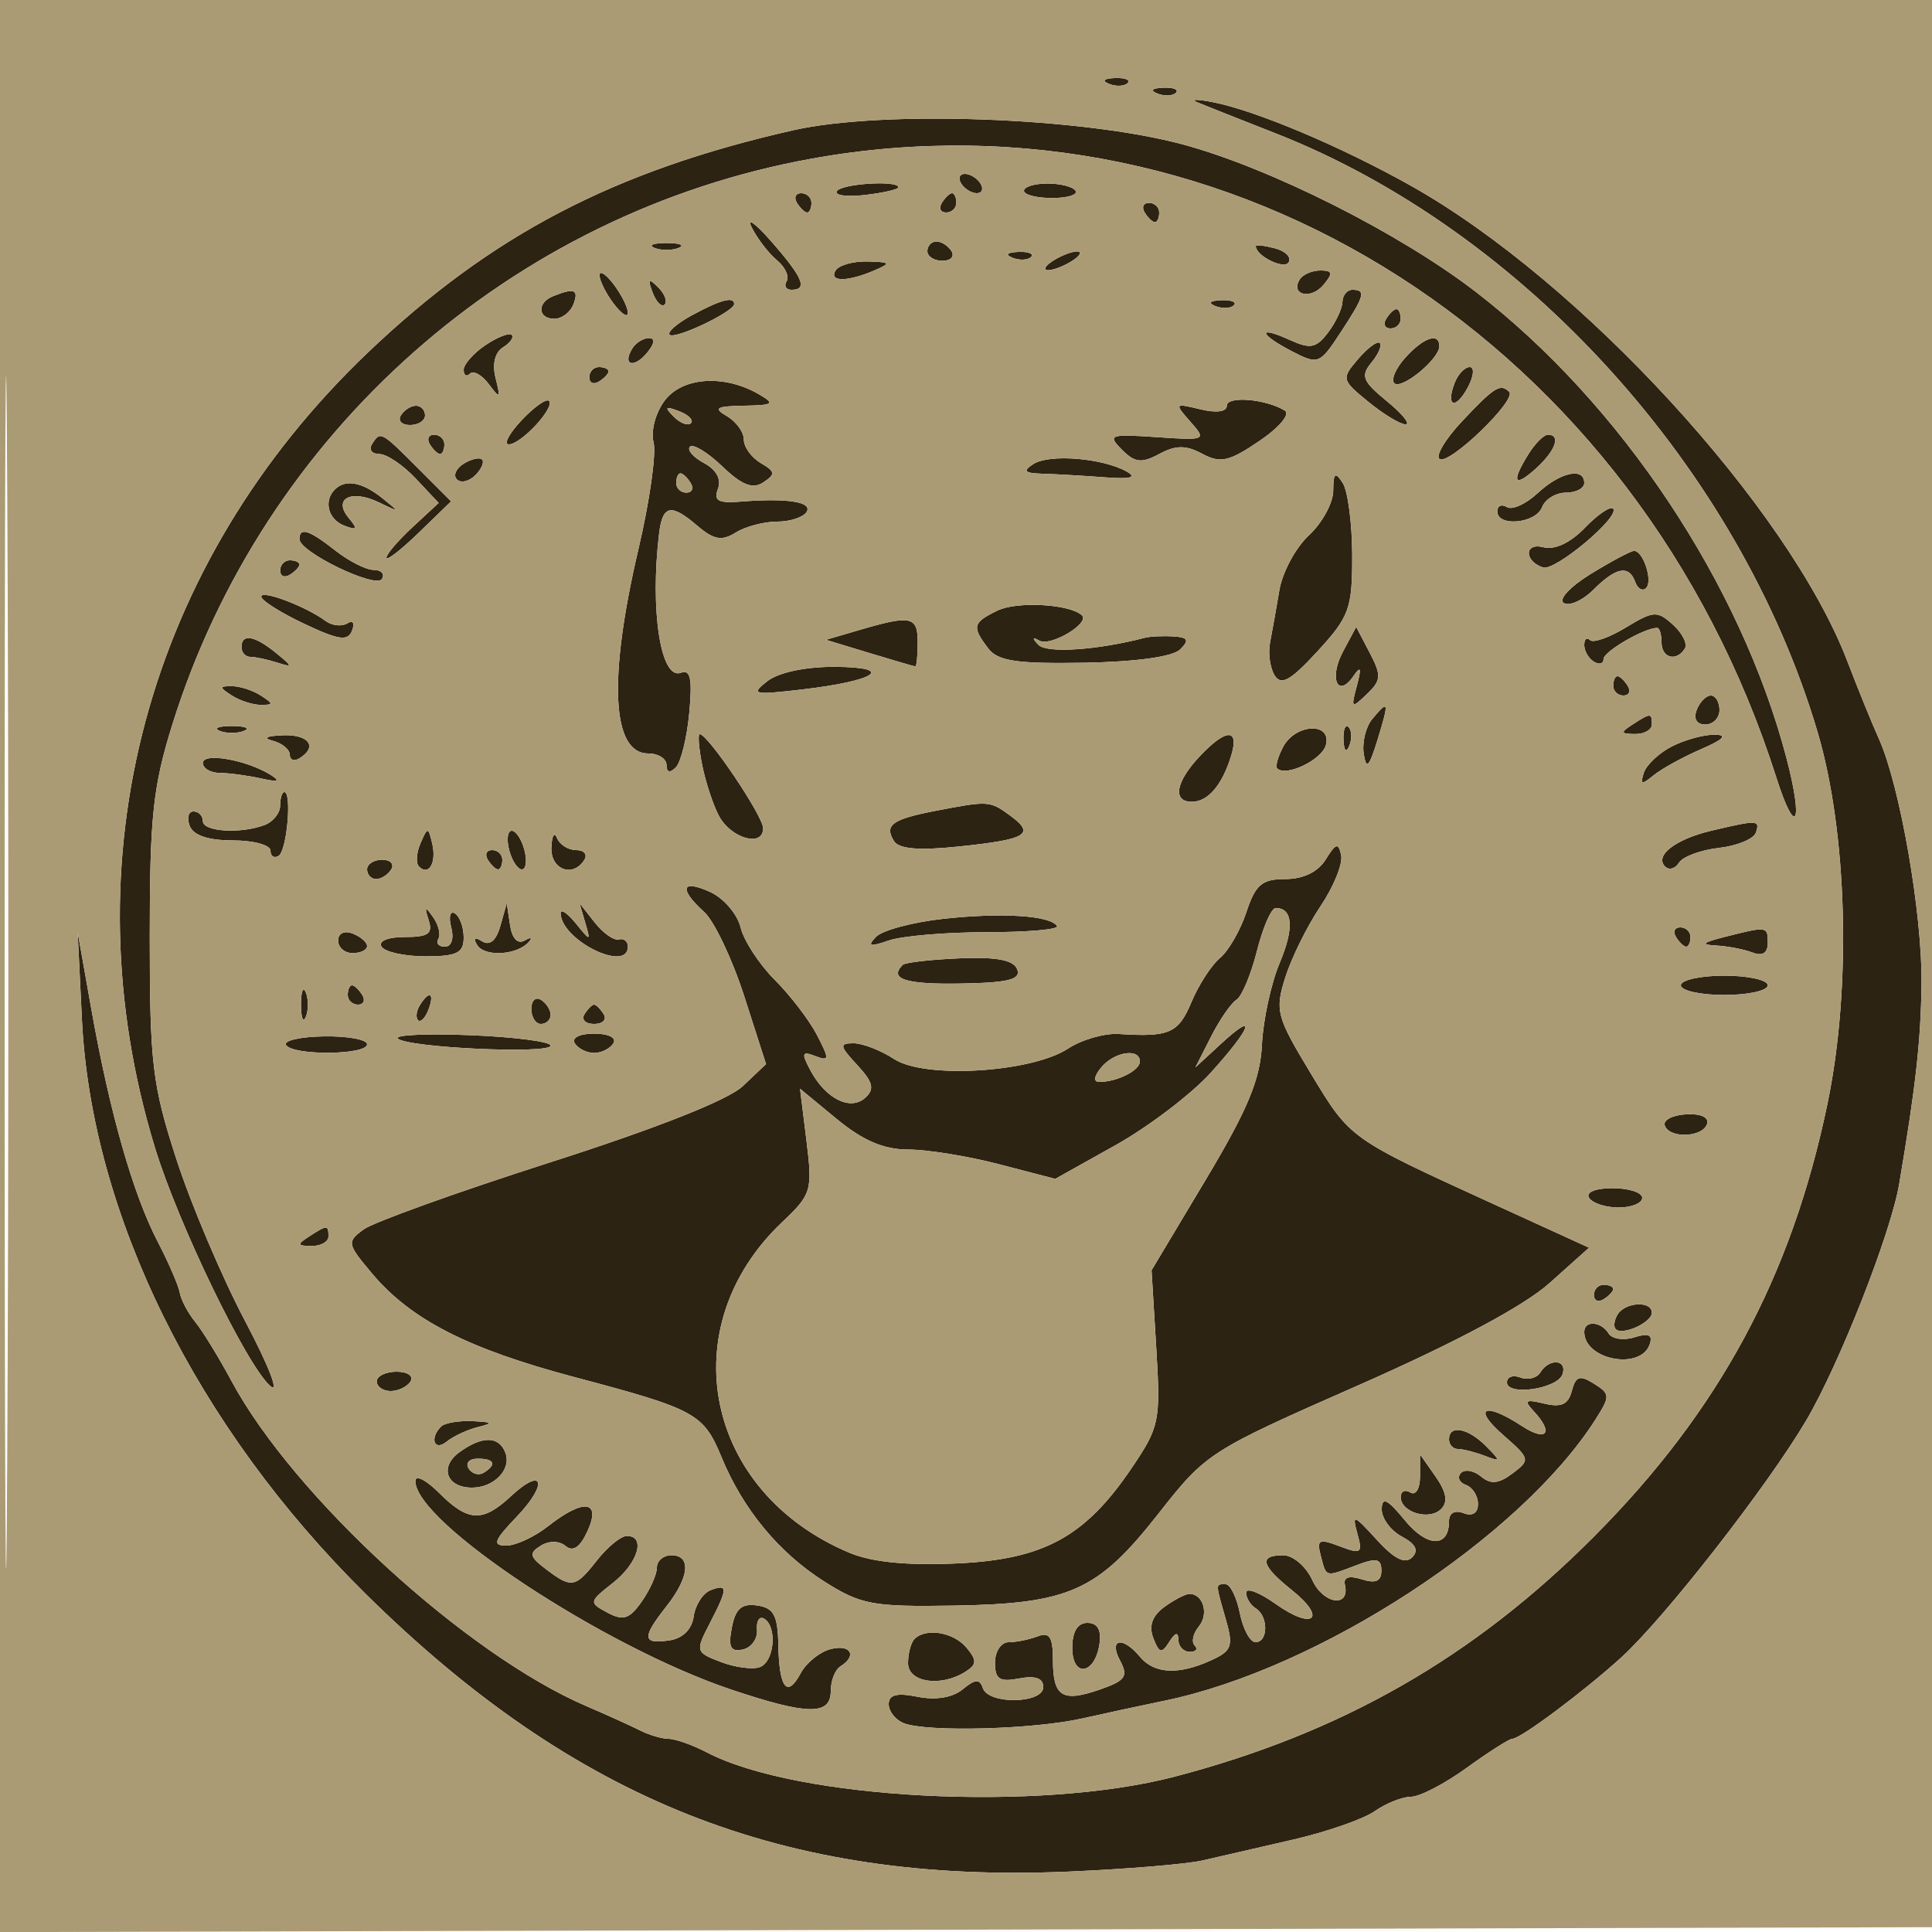 <svg xmlns="http://www.w3.org/2000/svg" width="200" height="200" viewBox="0 0 200 200" version="1.1"><path d="M 114.813 8.683 C 115.534 8.972, 116.397 8.936, 116.729 8.604 C 117.061 8.272, 116.471 8.036, 115.417 8.079 C 114.252 8.127, 114.015 8.364, 114.813 8.683 M 119.813 9.683 C 120.534 9.972, 121.397 9.936, 121.729 9.604 C 122.061 9.272, 121.471 9.036, 120.417 9.079 C 119.252 9.127, 119.015 9.364, 119.813 9.683 M 124 10.613 C 124.825 10.956, 128.425 12.383, 132 13.785 C 157.742 23.874, 180.054 48.494, 188.141 75.734 C 191.240 86.172, 191.677 102.205, 189.190 114.202 C 185.470 132.149, 178.003 146.005, 165.018 159.056 C 152.570 171.567, 138.874 179.405, 121.562 183.927 C 107.556 187.585, 82.517 186.282, 73.178 181.410 C 71.705 180.641, 69.931 180.010, 69.236 180.006 C 68.541 180.003, 67.191 179.605, 66.236 179.122 C 65.281 178.639, 62.800 177.516, 60.722 176.625 C 48.258 171.283, 30.412 154.941, 23.968 142.968 C 22.646 140.511, 20.953 137.752, 20.206 136.838 C 19.460 135.923, 18.744 134.573, 18.617 133.838 C 18.489 133.102, 17.450 130.700, 16.307 128.500 C 13.770 123.614, 11.351 115.132, 9.461 104.500 L 8.040 96.500 8.478 105.500 C 9.462 125.718, 20.315 147.697, 37.869 165.016 C 59.573 186.429, 81.216 194.993, 110.500 193.753 C 116.550 193.497, 122.850 192.975, 124.500 192.593 C 126.150 192.211, 130.353 191.244, 133.840 190.443 C 137.327 189.642, 141.140 188.315, 142.313 187.493 C 143.486 186.672, 145.177 186, 146.072 186 C 146.968 186, 149.564 184.650, 151.841 183 C 154.119 181.350, 156.242 180, 156.558 180 C 157.407 180, 164.003 175.071, 167.854 171.559 C 172.348 167.460, 182.996 153.806, 186.993 147.019 C 190.425 141.190, 195.735 127.682, 196.602 122.573 C 198.319 112.450, 198.840 107.784, 198.916 101.857 C 199.007 94.684, 196.690 81.345, 194.512 76.500 C 193.770 74.850, 192.305 71.250, 191.256 68.500 C 185.192 52.604, 163.618 29.087, 146.056 19.228 C 138.771 15.139, 129.957 11.425, 125.500 10.566 C 123.850 10.248, 123.175 10.269, 124 10.613 M 82.113 13.482 C 63.570 17.686, 50.885 24.309, 38.136 36.443 C 15.170 58.301, 6.928 89.045, 16.048 118.835 C 18.451 126.683, 25.473 141.213, 27.944 143.449 C 28.985 144.391, 27.879 141.507, 25.399 136.807 C 22.987 132.238, 19.774 124.675, 18.260 120 C 15.772 112.323, 15.505 110.095, 15.503 97 C 15.500 84.591, 15.838 81.418, 17.842 75 C 27.288 44.748, 52.920 22.055, 84 16.428 C 127.472 8.557, 169.575 35.563, 183.889 80.500 C 185.910 86.843, 186.722 85.299, 184.941 78.500 C 180.213 60.448, 167.800 41.802, 152.816 30.245 C 144.922 24.156, 131.555 17.419, 122.500 14.965 C 112.067 12.138, 91.392 11.379, 82.113 13.482 M 99.500 19 C 99.840 19.550, 100.568 20, 101.118 20 C 101.668 20, 101.840 19.550, 101.500 19 C 101.160 18.450, 100.432 18, 99.882 18 C 99.332 18, 99.160 18.450, 99.500 19 M 86.629 19.791 C 86.360 20.226, 87.684 20.402, 89.570 20.182 C 91.457 19.961, 93 19.605, 93 19.391 C 93 18.638, 87.113 19.008, 86.629 19.791 M 106 19.750 C 106 20.163, 107.307 20.500, 108.905 20.500 C 110.502 20.500, 111.600 20.163, 111.345 19.750 C 111.091 19.337, 109.784 19, 108.441 19 C 107.098 19, 106 19.337, 106 19.750 M 82.500 21 C 82.840 21.550, 83.316 22, 83.559 22 C 83.802 22, 84 21.550, 84 21 C 84 20.450, 83.523 20, 82.941 20 C 82.359 20, 82.160 20.450, 82.500 21 M 97.500 21 C 97.160 21.550, 97.359 22, 97.941 22 C 98.523 22, 99 21.550, 99 21 C 99 20.450, 98.802 20, 98.559 20 C 98.316 20, 97.840 20.450, 97.500 21 M 118.500 22 C 118.840 22.550, 119.316 23, 119.559 23 C 119.802 23, 120 22.550, 120 22 C 120 21.450, 119.523 21, 118.941 21 C 118.359 21, 118.160 21.450, 118.500 22 M 77.836 23.582 C 78.416 24.727, 79.585 26.241, 80.434 26.946 C 81.283 27.650, 81.731 28.626, 81.430 29.113 C 81.129 29.601, 81.359 30, 81.941 30 C 83.650 30, 83.117 28.726, 79.850 25 C 78.162 23.075, 77.255 22.437, 77.836 23.582 M 67.750 25.662 C 68.438 25.940, 69.563 25.940, 70.250 25.662 C 70.938 25.385, 70.375 25.158, 69 25.158 C 67.625 25.158, 67.063 25.385, 67.750 25.662 M 96 26 C 96 26.550, 96.702 27, 97.559 27 C 98.416 27, 98.840 26.550, 98.500 26 C 98.160 25.450, 97.459 25, 96.941 25 C 96.423 25, 96 25.450, 96 26 M 130 25.471 C 130 26.486, 132.920 27.938, 133.400 27.162 C 133.718 26.648, 133.083 25.993, 131.989 25.707 C 130.895 25.421, 130 25.315, 130 25.471 M 104.813 26.683 C 105.534 26.972, 106.397 26.936, 106.729 26.604 C 107.061 26.272, 106.471 26.036, 105.417 26.079 C 104.252 26.127, 104.015 26.364, 104.813 26.683 M 109 27 C 108.175 27.533, 107.950 27.969, 108.500 27.969 C 109.050 27.969, 110.175 27.533, 111 27 C 111.825 26.467, 112.050 26.031, 111.500 26.031 C 110.950 26.031, 109.825 26.467, 109 27 M 86.500 28 C 85.762 29.194, 87.722 29.194, 90.500 28 C 92.286 27.233, 92.212 27.133, 89.809 27.070 C 88.329 27.032, 86.840 27.450, 86.500 28 M 62.064 28.500 C 62.064 29.050, 62.724 30.374, 63.532 31.441 C 64.339 32.509, 65 32.932, 65 32.382 C 65 31.832, 64.339 30.509, 63.532 29.441 C 62.724 28.374, 62.064 27.950, 62.064 28.500 M 134.543 28.931 C 133.541 30.552, 135.718 31.045, 137.009 29.489 C 138.014 28.278, 137.953 28, 136.681 28 C 135.822 28, 134.859 28.419, 134.543 28.931 M 67.564 30.293 C 67.940 31.279, 68.499 31.834, 68.807 31.526 C 69.115 31.219, 68.808 30.412, 68.124 29.733 C 67.136 28.753, 67.022 28.868, 67.564 30.293 M 57.250 30.662 C 55.560 31.344, 55.661 33, 57.393 33 C 58.159 33, 59.045 32.325, 59.362 31.500 C 59.950 29.967, 59.458 29.771, 57.250 30.662 M 138.968 31.250 C 138.951 31.938, 138.283 33.363, 137.485 34.418 C 136.256 36.042, 135.648 36.160, 133.517 35.190 C 130.104 33.635, 130.311 34.592, 133.774 36.383 C 136.453 37.769, 136.626 37.701, 138.774 34.423 C 141.267 30.620, 141.439 30, 140 30 C 139.450 30, 138.986 30.563, 138.968 31.250 M 71.662 32.618 C 70.100 33.464, 69.046 34.379, 69.319 34.652 C 69.852 35.185, 76 32.262, 76 31.474 C 76 30.656, 74.601 31.025, 71.662 32.618 M 125.813 31.683 C 126.534 31.972, 127.397 31.936, 127.729 31.604 C 128.061 31.272, 127.471 31.036, 126.417 31.079 C 125.252 31.127, 125.015 31.364, 125.813 31.683 M 143.500 33 C 143.160 33.550, 143.359 34, 143.941 34 C 144.523 34, 145 33.550, 145 33 C 145 32.450, 144.802 32, 144.559 32 C 144.316 32, 143.840 32.450, 143.500 33 M 50.250 35.731 C 49.013 36.563, 48 37.714, 48 38.289 C 48 38.863, 48.293 39.040, 48.651 38.682 C 49.009 38.324, 49.887 38.812, 50.601 39.766 C 51.768 41.323, 51.840 41.260, 51.307 39.148 C 50.938 37.688, 51.231 36.475, 52.078 35.952 C 52.828 35.488, 53.230 34.908, 52.971 34.664 C 52.712 34.419, 51.487 34.899, 50.250 35.731 M 65.459 36.067 C 64.383 37.808, 65.608 38.177, 66.980 36.524 C 67.769 35.574, 67.845 35, 67.181 35 C 66.597 35, 65.821 35.480, 65.459 36.067 M 140.594 37.161 C 138.842 39.208, 138.869 39.322, 141.648 41.595 C 143.216 42.878, 144.950 43.928, 145.500 43.928 C 146.050 43.928, 145.182 42.850, 143.570 41.533 C 141.059 39.480, 140.829 38.911, 141.963 37.545 C 142.690 36.669, 143.084 35.751, 142.839 35.506 C 142.594 35.261, 141.584 36.005, 140.594 37.161 M 145.494 37.006 C 144.496 38.110, 143.973 39.307, 144.333 39.667 C 145.063 40.396, 149 37.171, 149 35.845 C 149 34.385, 147.381 34.921, 145.494 37.006 M 61 39.059 C 61 39.641, 61.450 39.840, 62 39.500 C 62.550 39.160, 63 38.684, 63 38.441 C 63 38.198, 62.550 38, 62 38 C 61.450 38, 61 38.477, 61 39.059 M 150.583 39.643 C 149.631 42.126, 150.681 42.465, 151.954 40.086 C 152.568 38.938, 152.653 38, 152.142 38 C 151.632 38, 150.930 38.739, 150.583 39.643 M 68.808 41.469 C 67.858 42.733, 67.353 44.633, 67.657 45.795 C 67.954 46.934, 67.254 51.889, 66.099 56.807 C 62.947 70.234, 63.316 78, 67.107 78 C 68.148 78, 69 78.540, 69 79.200 C 69 79.965, 69.347 80.053, 69.958 79.442 C 70.484 78.916, 71.112 76.383, 71.352 73.814 C 71.684 70.259, 71.477 69.264, 70.484 69.644 C 68.404 70.443, 67.272 63.215, 68.229 55.237 C 68.583 52.280, 69.456 52.090, 72.137 54.385 C 73.891 55.887, 74.708 56.039, 76.155 55.135 C 77.155 54.511, 79.077 54, 80.427 54 C 81.777 54, 83.160 53.550, 83.500 53 C 84.148 51.951, 81.484 51.538, 76.611 51.932 C 74.349 52.114, 73.853 51.825, 74.324 50.598 C 74.700 49.618, 74.158 48.620, 72.877 47.934 C 71.750 47.331, 71.097 46.570, 71.425 46.242 C 71.753 45.914, 73.258 46.831, 74.771 48.280 C 76.800 50.225, 77.910 50.659, 79.010 49.939 C 80.302 49.093, 80.268 48.827, 78.750 47.932 C 77.787 47.365, 77 46.270, 77 45.500 C 77 44.730, 76.213 43.641, 75.250 43.080 C 73.815 42.245, 74.131 42.050, 77 42 C 80.084 41.946, 80.270 41.806, 78.563 40.816 C 74.974 38.733, 70.643 39.023, 68.808 41.469 M 151.339 43.624 C 149.601 45.476, 148.563 47.230, 149.032 47.520 C 150.050 48.149, 157.053 41.386, 156.233 40.567 C 155.325 39.658, 154.684 40.059, 151.339 43.624 M 53.996 43.504 C 52.707 44.877, 52.110 46, 52.671 46 C 53.948 46, 57.495 42.162, 56.831 41.498 C 56.562 41.228, 55.286 42.131, 53.996 43.504 M 127 41.999 C 127 42.628, 125.914 42.774, 124.250 42.369 C 121.587 41.722, 121.554 41.762, 123.227 43.653 C 124.917 45.565, 124.844 45.599, 119.727 45.250 C 114.875 44.920, 114.617 45.013, 116.133 46.545 C 117.479 47.904, 118.162 47.984, 120.008 46.996 C 121.738 46.070, 122.755 46.066, 124.461 46.979 C 126.334 47.982, 127.236 47.780, 130.363 45.657 C 132.430 44.255, 133.596 42.868, 133.011 42.507 C 131.057 41.299, 127 40.957, 127 41.999 M 41.500 43 C 41.160 43.550, 41.584 44, 42.441 44 C 43.298 44, 44 43.550, 44 43 C 44 42.450, 43.577 42, 43.059 42 C 42.541 42, 41.840 42.450, 41.500 43 M 69.733 43.124 C 70.412 43.808, 71.219 44.115, 71.526 43.807 C 71.834 43.499, 71.279 42.940, 70.293 42.564 C 68.868 42.022, 68.753 42.136, 69.733 43.124 M 38.500 46 C 38.160 46.550, 38.505 47, 39.267 47 C 40.028 47, 41.722 48.140, 43.030 49.532 L 45.410 52.065 42.705 54.573 C 41.217 55.952, 40 57.376, 40 57.737 C 40 58.097, 41.507 56.931, 43.350 55.146 L 46.699 51.899 43.250 48.450 C 39.415 44.615, 39.370 44.592, 38.500 46 M 44.500 46 C 44.840 46.550, 45.316 47, 45.559 47 C 45.802 47, 46 46.550, 46 46 C 46 45.450, 45.523 45, 44.941 45 C 44.359 45, 44.160 45.450, 44.500 46 M 158.241 46.986 C 156.410 49.917, 156.730 50.554, 159 48.500 C 161.031 46.662, 161.620 45, 160.241 45 C 159.823 45, 158.923 45.894, 158.241 46.986 M 48 48 C 47.207 48.490, 46.890 49.223, 47.296 49.629 C 47.701 50.035, 48.558 49.842, 49.200 49.200 C 49.842 48.558, 50.159 47.825, 49.904 47.571 C 49.650 47.317, 48.793 47.510, 48 48 M 106.998 48.023 C 105.816 48.770, 106.027 48.985, 108 49.044 C 109.375 49.085, 112.238 49.250, 114.363 49.412 C 117.052 49.616, 117.738 49.433, 116.622 48.808 C 114.139 47.419, 108.661 46.971, 106.998 48.023 M 70 50 C 70 50.550, 70.477 51, 71.059 51 C 71.641 51, 71.840 50.550, 71.500 50 C 71.160 49.450, 70.684 49, 70.441 49 C 70.198 49, 70 49.450, 70 50 M 138.015 50.798 C 138.007 52.062, 136.876 54.137, 135.503 55.410 C 134.129 56.683, 132.749 59.249, 132.437 61.112 C 132.124 62.976, 131.692 65.404, 131.476 66.508 C 131.260 67.613, 131.472 69.146, 131.948 69.916 C 132.624 71.009, 133.599 70.459, 136.402 67.408 C 139.691 63.826, 139.990 63, 139.980 57.500 C 139.974 54.200, 139.533 50.825, 139 50 C 138.219 48.792, 138.028 48.947, 138.015 50.798 M 159.176 51.051 C 157.965 52.179, 156.530 52.828, 155.987 52.492 C 155.444 52.156, 155 52.359, 155 52.941 C 155 54.573, 158.988 54.194, 159.638 52.500 C 159.955 51.675, 161.066 51, 162.107 51 C 163.148 51, 164 50.550, 164 50 C 164 48.334, 161.510 48.876, 159.176 51.051 M 34.667 50.667 C 33.469 51.864, 33.965 53.773, 35.641 54.416 C 36.974 54.927, 37.059 54.776, 36.093 53.612 C 34.432 51.611, 36.368 50.621, 39.229 52.009 C 41.406 53.065, 41.420 53.046, 39.559 51.555 C 37.490 49.897, 35.752 49.582, 34.667 50.667 M 164.062 54.640 C 162.565 56.195, 160.940 56.956, 159.769 56.650 C 157.788 56.132, 157.754 58.085, 159.733 58.744 C 160.983 59.161, 167.782 53.448, 166.985 52.651 C 166.702 52.368, 165.387 53.263, 164.062 54.640 M 31 55.814 C 31 57.147, 38.904 60.965, 39.538 59.938 C 39.857 59.422, 39.477 59, 38.694 59 C 37.911 59, 36.126 58.100, 34.727 57 C 31.987 54.845, 31 54.531, 31 55.814 M 164.665 59.420 C 162.538 60.727, 161.297 62.066, 161.878 62.425 C 162.455 62.781, 163.843 62.157, 164.964 61.036 C 167.297 58.703, 168.640 58.458, 169.280 60.250 C 169.525 60.938, 170.023 61.227, 170.387 60.893 C 171.145 60.196, 170.110 56.984, 169.143 57.031 C 168.789 57.048, 166.774 58.123, 164.665 59.420 M 29 59.059 C 29 59.641, 29.450 59.840, 30 59.500 C 30.550 59.160, 31 58.684, 31 58.441 C 31 58.198, 30.550 58, 30 58 C 29.450 58, 29 58.477, 29 59.059 M 27.046 61.771 C 27.071 62.172, 29.077 63.437, 31.503 64.581 C 35.084 66.271, 36.015 66.402, 36.446 65.279 C 36.749 64.490, 36.534 64.170, 35.945 64.534 C 35.377 64.885, 34.370 64.771, 33.706 64.282 C 31.639 62.756, 26.998 61.006, 27.046 61.771 M 103.250 63.209 C 100.683 64.460, 100.584 64.870, 102.303 67.128 C 103.297 68.435, 105.257 68.726, 112.243 68.606 C 117.599 68.514, 121.416 67.984, 122.172 67.228 C 123.143 66.257, 122.992 65.975, 121.450 65.882 C 120.377 65.816, 119.050 65.880, 118.500 66.024 C 113.586 67.305, 108.354 67.653, 107.500 66.757 C 106.827 66.050, 106.861 65.908, 107.603 66.321 C 108.755 66.964, 112.868 64.510, 111.998 63.699 C 110.742 62.526, 105.279 62.220, 103.250 63.209 M 168.303 64.962 C 166.590 66.003, 164.921 66.588, 164.594 66.261 C 164.268 65.934, 164 66.165, 164 66.774 C 164 67.384, 164.450 68.160, 165 68.500 C 165.550 68.840, 166 68.714, 166 68.220 C 166 67.449, 170.219 65, 171.547 65 C 171.796 65, 172 65.675, 172 66.500 C 172 68.127, 173.552 68.534, 174.417 67.134 C 174.712 66.657, 174.157 65.547, 173.185 64.668 C 171.561 63.197, 171.165 63.221, 168.303 64.962 M 89 65.206 L 85.500 66.233 90 67.601 C 92.475 68.354, 94.612 68.976, 94.750 68.985 C 94.888 68.993, 95 67.875, 95 66.500 C 95 63.791, 94.325 63.645, 89 65.206 M 139.028 67.448 C 137.544 70.220, 138.473 72.367, 140.120 69.971 C 140.869 68.881, 140.957 69.148, 140.458 71 C 139.831 73.331, 139.900 73.390, 141.487 71.870 C 142.991 70.429, 143.027 69.929, 141.790 67.570 L 140.392 64.900 139.028 67.448 M 25 67 C 25 67.550, 25.413 68, 25.918 68 C 26.423 68, 27.661 68.262, 28.668 68.582 C 30.344 69.114, 30.335 69.029, 28.559 67.582 C 26.336 65.770, 25 65.552, 25 67 M 79.441 70.509 C 77.665 71.889, 77.968 71.963, 83 71.378 C 90.702 70.483, 92.776 69.068, 86.441 69.030 C 83.414 69.012, 80.603 69.606, 79.441 70.509 M 167 71 C 167 71.550, 167.477 72, 168.059 72 C 168.641 72, 168.840 71.550, 168.500 71 C 168.160 70.450, 167.684 70, 167.441 70 C 167.198 70, 167 70.450, 167 71 M 24 72 C 24.825 72.533, 26.175 72.969, 27 72.969 C 28.333 72.969, 28.333 72.862, 27 72 C 26.175 71.467, 24.825 71.031, 24 71.031 C 22.667 71.031, 22.667 71.138, 24 72 M 175.638 73.500 C 175.288 74.414, 175.637 75, 176.531 75 C 177.339 75, 178 74.325, 178 73.500 C 178 72.675, 177.598 72, 177.107 72 C 176.616 72, 175.955 72.675, 175.638 73.500 M 142.046 74.445 C 141.386 75.240, 140.994 76.853, 141.173 78.029 C 141.431 79.719, 141.731 79.416, 142.601 76.584 C 143.828 72.588, 143.771 72.367, 142.046 74.445 M 169 75 C 167.718 75.828, 167.754 75.972, 169.250 75.985 C 170.213 75.993, 171 75.550, 171 75 C 171 73.780, 170.887 73.780, 169 75 M 22.750 75.662 C 23.438 75.940, 24.563 75.940, 25.250 75.662 C 25.938 75.385, 25.375 75.158, 24 75.158 C 22.625 75.158, 22.063 75.385, 22.750 75.662 M 132.839 77.300 C 132.289 78.329, 132.007 79.340, 132.213 79.546 C 133.119 80.453, 136.856 78.657, 137.258 77.122 C 137.881 74.739, 134.129 74.891, 132.839 77.300 M 139.079 76.583 C 139.127 77.748, 139.364 77.985, 139.683 77.188 C 139.972 76.466, 139.936 75.603, 139.604 75.271 C 139.272 74.939, 139.036 75.529, 139.079 76.583 M 28.250 76.689 C 29.212 76.941, 30 77.590, 30 78.132 C 30 78.674, 30.450 78.840, 31 78.500 C 32.931 77.307, 31.972 76.001, 29.250 76.116 C 27.558 76.187, 27.173 76.408, 28.250 76.689 M 72.691 79.206 C 73.044 80.969, 73.823 83.332, 74.422 84.456 C 75.678 86.811, 79 87.743, 79 85.741 C 79 84.480, 73.288 76, 72.438 76 C 72.225 76, 72.339 77.443, 72.691 79.206 M 124.174 78.314 C 121.699 80.949, 121.350 83, 123.378 83 C 125.043 83, 126.516 81.280, 127.445 78.250 C 128.334 75.351, 126.932 75.379, 124.174 78.314 M 173.079 77.265 C 171.747 77.944, 170.437 79.175, 170.166 80 C 169.767 81.218, 169.953 81.270, 171.156 80.278 C 171.971 79.606, 174.182 78.386, 176.069 77.567 C 178.444 76.537, 178.884 76.071, 177.500 76.054 C 176.400 76.040, 174.411 76.585, 173.079 77.265 M 21 78.981 C 21 79.541, 21.788 80.006, 22.750 80.014 C 23.712 80.021, 25.625 80.277, 27 80.582 C 28.803 80.983, 29.082 80.877, 28 80.204 C 25.515 78.657, 21 77.868, 21 78.981 M 29 83.393 C 29 84.159, 28.288 85.059, 27.418 85.393 C 24.938 86.345, 21 86.104, 21 85 C 21 84.450, 20.564 84, 20.031 84 C 19.499 84, 19.322 84.675, 19.638 85.500 C 20.014 86.478, 21.569 87, 24.107 87 C 26.248 87, 28 87.477, 28 88.059 C 28 88.641, 28.381 88.883, 28.847 88.595 C 29.700 88.067, 30.239 82, 29.433 82 C 29.195 82, 29 82.627, 29 83.393 M 96.739 83.959 C 92.354 84.810, 91.525 85.422, 92.538 87.061 C 93.052 87.893, 95.110 88.064, 99.307 87.626 C 106.330 86.892, 107.207 86.356, 104.557 84.418 C 102.458 82.883, 102.327 82.876, 96.739 83.959 M 177.157 85.995 C 173.440 86.874, 171.243 88.577, 172.371 89.704 C 172.777 90.110, 173.425 89.930, 173.812 89.304 C 174.199 88.678, 176.058 87.990, 177.944 87.775 C 179.829 87.560, 181.551 86.847, 181.769 86.192 C 182.210 84.871, 181.956 84.860, 177.157 85.995 M 43.531 87.293 C 43.103 88.279, 43.034 89.367, 43.376 89.710 C 44.392 90.725, 45.211 89.299, 44.743 87.328 C 44.329 85.581, 44.275 85.580, 43.531 87.293 M 52.710 88 C 52.998 89.100, 53.589 90, 54.023 90 C 54.457 90, 54.577 89.100, 54.290 88 C 54.002 86.900, 53.411 86, 52.977 86 C 52.543 86, 52.423 86.900, 52.710 88 M 57.079 87.750 C 56.998 90.043, 59.329 90.894, 60.500 89 C 60.840 88.450, 60.454 88, 59.642 88 C 58.831 88, 57.940 87.438, 57.662 86.750 C 57.385 86.063, 57.122 86.513, 57.079 87.750 M 137.242 88.966 C 136.442 90.258, 134.920 91, 133.069 91 C 130.638 91, 129.968 91.567, 129.026 94.420 C 128.406 96.301, 127.176 98.439, 126.294 99.170 C 125.412 99.902, 124.079 101.963, 123.332 103.750 C 121.987 106.966, 121.047 107.377, 115.819 107.038 C 114.344 106.942, 111.982 107.621, 110.569 108.547 C 106.770 111.036, 95.722 111.703, 92.565 109.635 C 91.193 108.736, 89.301 108, 88.361 108 C 86.860 108, 86.906 108.274, 88.738 110.250 C 90.381 112.023, 90.560 112.740, 89.579 113.633 C 88.041 115.034, 85.476 113.758, 83.896 110.806 C 82.938 109.016, 83.014 108.791, 84.395 109.322 C 85.865 109.885, 85.883 109.675, 84.584 107.162 C 83.792 105.631, 81.823 103.056, 80.207 101.439 C 78.592 99.823, 76.997 97.375, 76.664 96 C 76.330 94.625, 74.919 92.980, 73.528 92.344 C 70.541 90.978, 70.228 91.992, 72.893 94.404 C 73.935 95.346, 75.802 99.275, 77.044 103.136 L 79.300 110.154 76.900 112.430 C 75.386 113.865, 68.043 116.773, 57 120.309 C 47.375 123.391, 38.669 126.521, 37.653 127.264 C 35.886 128.557, 35.923 128.755, 38.508 131.827 C 42.541 136.620, 48.428 139.630, 59.527 142.574 C 72.002 145.883, 72.828 146.333, 74.683 150.830 C 76.918 156.248, 80.628 160.739, 85.330 163.718 C 89.120 166.119, 90.338 166.347, 98.703 166.213 C 110.697 166.022, 113.618 164.716, 119.885 156.741 C 124.884 150.380, 125.114 150.232, 140.619 143.404 C 150.665 138.981, 157.772 135.182, 160.399 132.831 L 164.500 129.162 154.500 124.593 C 139.644 117.805, 139.800 117.917, 135.699 111.135 C 132.132 105.235, 131.968 104.617, 133.056 101.172 C 133.693 99.153, 135.331 95.844, 136.694 93.821 C 138.058 91.797, 139.022 89.420, 138.837 88.537 C 138.556 87.199, 138.291 87.270, 137.242 88.966 M 50.500 89 C 50.840 89.550, 51.316 90, 51.559 90 C 51.802 90, 52 89.550, 52 89 C 52 88.450, 51.523 88, 50.941 88 C 50.359 88, 50.160 88.450, 50.500 89 M 38 90 C 38 90.550, 38.423 91, 38.941 91 C 39.459 91, 40.160 90.550, 40.500 90 C 40.840 89.450, 40.416 89, 39.559 89 C 38.702 89, 38 89.450, 38 90 M 44.374 95.250 C 44.826 96.655, 44.341 97, 41.910 97 C 40.146 97, 39.140 97.417, 39.500 98 C 39.840 98.550, 41.891 99, 44.059 99 C 47.293 99, 48 98.652, 48 97.059 C 48 95.991, 47.592 94.866, 47.093 94.558 C 46.595 94.249, 46.422 94.898, 46.710 95.999 C 47.014 97.162, 46.741 98, 46.058 98 C 45.411 98, 45.104 97.641, 45.375 97.202 C 45.646 96.763, 45.405 95.751, 44.840 94.952 C 44.001 93.768, 43.915 93.823, 44.374 95.250 M 51.797 95.851 C 51.369 97.368, 50.701 97.933, 49.913 97.446 C 49.137 96.967, 48.948 97.107, 49.396 97.832 C 50.166 99.078, 53.488 98.892, 54.724 97.532 C 55.151 97.063, 54.970 96.983, 54.321 97.355 C 53.593 97.772, 53.012 97.165, 52.801 95.765 L 52.459 93.500 51.797 95.851 M 58.032 94.559 C 58.126 97.351, 65 100.734, 65 97.988 C 65 97.445, 64.582 97.112, 64.071 97.250 C 63.559 97.388, 62.433 96.600, 61.568 95.500 L 59.995 93.500 60.579 95.500 C 61.155 97.473, 61.142 97.473, 59.582 95.559 C 58.712 94.491, 58.014 94.041, 58.032 94.559 M 97.674 95.113 C 94.470 95.464, 91.320 96.308, 90.674 96.988 C 89.749 97.963, 90.030 98.042, 92 97.362 C 93.375 96.888, 97.945 96.500, 102.156 96.500 C 106.366 96.500, 109.634 96.214, 109.418 95.865 C 108.739 94.770, 103.726 94.449, 97.674 95.113 M 130.119 98.441 C 129.504 100.883, 128.548 103.162, 127.993 103.504 C 127.439 103.847, 126.257 105.561, 125.366 107.313 L 123.746 110.500 126.373 108.076 C 130.208 104.537, 129.583 106.349, 125.354 111.030 C 123.349 113.249, 118.903 116.634, 115.475 118.551 L 109.241 122.037 103.410 120.519 C 100.204 119.683, 95.977 119, 94.018 119 C 91.498 119, 89.338 118.079, 86.637 115.853 L 82.819 112.705 83.488 118.103 C 84.125 123.247, 84.008 123.640, 80.986 126.500 C 69.470 137.401, 72.938 154.459, 87.950 160.748 C 90.257 161.715, 93.923 162.079, 99.023 161.847 C 108.038 161.437, 112.309 159.114, 117.129 152 C 120.041 147.701, 120.155 147.143, 119.693 139.500 L 119.208 131.500 124.809 122.137 C 129.174 114.841, 130.460 111.750, 130.636 108.137 C 130.761 105.587, 131.583 101.793, 132.463 99.706 C 133.990 96.086, 133.843 94, 132.060 94 C 131.607 94, 130.734 95.998, 130.119 98.441 M 35 97.365 C 35 98.081, 35.675 98.667, 36.500 98.667 C 37.325 98.667, 38 98.340, 38 97.940 C 38 97.541, 37.325 96.955, 36.500 96.638 C 35.640 96.308, 35 96.618, 35 97.365 M 173.500 97 C 173.840 97.550, 174.316 98, 174.559 98 C 174.802 98, 175 97.550, 175 97 C 175 96.450, 174.523 96, 173.941 96 C 173.359 96, 173.160 96.450, 173.500 97 M 178.500 97 C 176.205 97.584, 176.009 97.791, 177.668 97.882 C 178.861 97.947, 180.548 98.273, 181.418 98.607 C 182.456 99.005, 183 98.662, 183 97.607 C 183 95.870, 182.960 95.865, 178.500 97 M 93.450 99.884 C 91.987 101.346, 93.737 101.914, 99.413 101.817 C 104.389 101.732, 105.708 101.402, 105.301 100.343 C 104.932 99.380, 103.177 99.045, 99.339 99.206 C 96.347 99.331, 93.697 99.636, 93.450 99.884 M 174 102 C 174 102.550, 176.025 103, 178.500 103 C 180.975 103, 183 102.550, 183 102 C 183 101.450, 180.975 101, 178.500 101 C 176.025 101, 174 101.450, 174 102 M 31.158 104 C 31.158 105.375, 31.385 105.938, 31.662 105.250 C 31.940 104.563, 31.940 103.438, 31.662 102.750 C 31.385 102.063, 31.158 102.625, 31.158 104 M 36 103 C 36 103.550, 36.477 104, 37.059 104 C 37.641 104, 37.840 103.550, 37.500 103 C 37.160 102.450, 36.684 102, 36.441 102 C 36.198 102, 36 102.450, 36 103 M 43.459 104.067 C 43.096 104.653, 43.014 105.348, 43.276 105.610 C 43.538 105.872, 44.019 105.392, 44.345 104.543 C 45.021 102.781, 44.445 102.471, 43.459 104.067 M 55 104.441 C 55 105.298, 55.450 106, 56 106 C 56.550 106, 57 105.577, 57 105.059 C 57 104.541, 56.550 103.840, 56 103.500 C 55.450 103.160, 55 103.584, 55 104.441 M 60.500 105 C 60.160 105.550, 60.610 106, 61.500 106 C 62.390 106, 62.840 105.550, 62.500 105 C 62.160 104.450, 61.710 104, 61.500 104 C 61.290 104, 60.840 104.450, 60.500 105 M 29.609 108.177 C 30.300 109.294, 38 109.229, 38 108.106 C 38 107.615, 35.998 107.244, 33.550 107.283 C 31.103 107.321, 29.329 107.724, 29.609 108.177 M 41.177 107.507 C 42.122 108.456, 57 109.144, 56.999 108.239 C 56.999 107.832, 53.287 107.349, 48.749 107.164 C 44.212 106.979, 40.804 107.134, 41.177 107.507 M 59.500 108 C 59.840 108.550, 60.740 109, 61.500 109 C 62.260 109, 63.160 108.550, 63.500 108 C 63.852 107.431, 62.991 107, 61.500 107 C 60.009 107, 59.148 107.431, 59.500 108 M 114 110.500 C 113.246 111.408, 113.166 112, 113.796 112 C 115.633 112, 118 110.814, 118 109.893 C 118 108.462, 115.359 108.863, 114 110.500 M 172.334 116.500 C 172.793 117.879, 176.246 117.763, 176.716 116.353 C 176.944 115.668, 176.072 115.265, 174.550 115.353 C 173.148 115.434, 172.151 115.950, 172.334 116.500 M 164.500 124 C 164.840 124.550, 166.216 125, 167.559 125 C 168.902 125, 170 124.550, 170 124 C 170 123.450, 168.623 123, 166.941 123 C 165.156 123, 164.139 123.417, 164.500 124 M 32 128 C 30.718 128.828, 30.754 128.972, 32.250 128.985 C 33.212 128.993, 34 128.550, 34 128 C 34 126.780, 33.887 126.780, 32 128 M 165 134.059 C 165 134.641, 165.450 134.840, 166 134.500 C 166.550 134.160, 167 133.684, 167 133.441 C 167 133.198, 166.550 133, 166 133 C 165.450 133, 165 133.477, 165 134.059 M 167.459 136.067 C 167.096 136.653, 167.005 137.339, 167.257 137.590 C 167.954 138.288, 171 136.907, 171 135.893 C 171 134.641, 168.257 134.776, 167.459 136.067 M 164 137.878 C 164 140.793, 169.871 141.890, 170.785 139.145 C 171.107 138.179, 170.654 137.975, 169.202 138.436 C 168.084 138.791, 166.879 138.613, 166.525 138.041 C 165.743 136.775, 164 136.662, 164 137.878 M 159.458 142.068 C 159.095 142.656, 158.168 142.895, 157.399 142.600 C 156.629 142.304, 156 142.529, 156 143.098 C 156 144.549, 161.256 143.775, 161.756 142.250 C 162.256 140.727, 160.379 140.578, 159.458 142.068 M 39 143 C 39 143.550, 39.648 144, 40.441 144 C 41.234 144, 42.160 143.550, 42.500 143 C 42.840 142.450, 42.191 142, 41.059 142 C 39.927 142, 39 142.450, 39 143 M 162.713 143.991 C 162.346 145.392, 161.620 145.725, 159.861 145.299 C 157.923 144.830, 157.724 144.967, 158.750 146.064 C 160.883 148.344, 160.125 149.312, 157.535 147.615 C 153.685 145.092, 152.369 145.720, 155.594 148.541 C 158.406 151, 158.438 151.129, 156.582 152.524 C 155.141 153.608, 154.327 153.686, 153.308 152.841 C 152.562 152.221, 151.625 152.066, 151.226 152.494 C 150.827 152.923, 151.063 153.475, 151.750 153.720 C 152.438 153.966, 153 154.852, 153 155.690 C 153 156.634, 152.429 156.995, 151.500 156.638 C 150.604 156.294, 150 156.630, 150 157.472 C 150 160.250, 147.736 160.204, 145.425 157.377 C 143.634 155.187, 143.063 154.909, 143.036 156.215 C 143.016 157.158, 143.948 158.437, 145.107 159.057 C 146.567 159.839, 146.895 160.505, 146.174 161.226 C 145.453 161.947, 144.327 161.381, 142.510 159.383 C 140.134 156.771, 139.946 156.712, 140.511 158.751 C 141.079 160.797, 140.912 160.917, 138.679 160.068 C 136.533 159.252, 136.286 159.379, 136.728 161.067 C 137.317 163.322, 137.143 163.276, 140.435 162.025 C 142.501 161.239, 143 161.349, 143 162.592 C 143 163.686, 142.411 163.948, 140.975 163.492 C 139.657 163.074, 139.046 163.268, 139.225 164.050 C 139.779 166.468, 136.993 166.079, 135.854 163.579 C 135.208 162.160, 133.851 161, 132.839 161 C 130.276 161, 130.542 162.058, 133.750 164.623 C 137.428 167.562, 135.942 168.807, 132.058 166.041 C 130.376 164.844, 129 164.318, 129 164.873 C 129 165.428, 129.450 166.160, 130 166.500 C 131.312 167.311, 131.292 170, 129.975 170 C 129.411 170, 128.680 168.650, 128.350 167 C 128.020 165.350, 127.356 164, 126.875 164 C 125.806 164, 125.805 163.832, 126.898 167.643 C 127.694 170.419, 127.519 170.898, 125.350 171.886 C 121.997 173.414, 119.479 173.282, 118 171.500 C 116.212 169.345, 114.736 169.639, 115.950 171.907 C 116.820 173.532, 116.512 173.975, 113.871 174.895 C 109.961 176.258, 109 175.654, 109 171.834 C 109 169.465, 108.647 168.921, 107.418 169.393 C 106.548 169.727, 105.198 170, 104.418 170 C 103.638 170, 103 170.952, 103 172.117 C 103 173.835, 103.470 174.143, 105.500 173.755 C 107.176 173.435, 108 173.726, 108 174.639 C 108 176.377, 102.328 176.478, 101.746 174.750 C 101.418 173.776, 100.958 173.803, 99.660 174.875 C 98.619 175.734, 96.871 176.024, 94.998 175.650 C 92.836 175.217, 92 175.432, 92 176.418 C 92 177.170, 92.712 178.059, 93.582 178.393 C 96.010 179.325, 106.968 179.032, 112 177.902 C 114.475 177.346, 118.300 176.521, 120.500 176.069 C 136.526 172.778, 157.374 159.179, 165.173 146.931 C 166.704 144.527, 166.693 144.289, 165.007 143.236 C 163.533 142.316, 163.115 142.453, 162.713 143.991 M 45.667 147.667 C 44.434 148.899, 44.951 150.285, 46.250 149.230 C 46.938 148.672, 48.400 147.994, 49.500 147.724 C 51.109 147.328, 50.996 147.209, 48.917 147.116 C 47.496 147.052, 46.033 147.300, 45.667 147.667 M 150 149 C 150 149.550, 150.413 150, 150.918 150 C 151.423 150, 152.661 150.312, 153.668 150.694 C 155.384 151.344, 155.394 151.281, 153.821 149.694 C 151.959 147.814, 150 147.458, 150 149 M 47.538 150.348 C 45.457 151.870, 46.227 154, 48.859 154 C 51.162 154, 52.976 152.100, 52.315 150.378 C 51.645 148.633, 49.899 148.622, 47.538 150.348 M 48.510 152.016 C 48.856 152.575, 49.557 152.774, 50.069 152.457 C 51.456 151.600, 51.198 151, 49.441 151 C 48.584 151, 48.165 151.457, 48.510 152.016 M 147 152.837 C 147 154.103, 146.555 154.843, 146 154.500 C 145.450 154.160, 145 154.373, 145 154.972 C 145 156.562, 147.958 157.442, 149.183 156.217 C 149.914 155.486, 149.743 154.471, 148.616 152.862 L 147 150.555 147 152.837 M 43 153.316 C 43 157.608, 62.504 170.483, 75.718 174.914 C 83.607 177.560, 86 177.594, 86 175.059 C 86 173.991, 86.450 172.840, 87 172.500 C 88.775 171.403, 88.062 170.171, 85.968 170.719 C 84.851 171.011, 83.464 172.132, 82.887 173.211 C 81.483 175.835, 80.658 174.777, 80.571 170.238 C 80.514 167.217, 80.093 166.442, 78.377 166.197 C 76.773 165.968, 76.132 166.530, 75.756 168.495 C 75.371 170.513, 75.623 171.021, 76.879 170.760 C 77.771 170.575, 78.438 169.658, 78.363 168.722 C 78.288 167.787, 78.625 167.268, 79.113 167.570 C 80.479 168.414, 80.163 172, 78.672 172.572 C 77.942 172.852, 76.128 172.619, 74.640 172.053 C 72.005 171.051, 71.975 170.949, 73.468 168.062 C 75.365 164.393, 75.378 163.918, 73.558 164.616 C 72.766 164.920, 71.978 166.144, 71.808 167.335 C 71.614 168.697, 70.665 169.619, 69.250 169.820 C 66.481 170.213, 66.433 169.536, 69 166.273 C 71.372 163.258, 71.586 161, 69.500 161 C 68.675 161, 68 161.575, 68 162.277 C 68 162.980, 67.298 164.557, 66.441 165.781 C 65.164 167.603, 64.520 167.813, 62.887 166.940 C 60.946 165.901, 60.961 165.819, 63.446 163.864 C 66.052 161.814, 66.889 159, 64.894 159 C 64.286 159, 62.903 160.125, 61.821 161.500 C 59.545 164.394, 59.188 164.456, 56.505 162.429 C 54.822 161.157, 54.739 160.779, 55.971 160.018 C 56.849 159.475, 57.883 159.488, 58.560 160.049 C 59.320 160.681, 60.055 160.175, 60.822 158.492 C 62.268 155.318, 60.419 155.096, 56.727 158 C 55.329 159.100, 53.384 160, 52.405 160 C 50.941 160, 51.134 159.470, 53.490 157.010 C 56.789 153.567, 56.261 151.747, 52.878 154.899 C 49.958 157.619, 48.457 157.548, 45.455 154.545 C 44.105 153.195, 43 152.642, 43 153.316 M 120.529 166.355 C 119.273 167.274, 118.906 168.313, 119.391 169.577 C 119.997 171.156, 120.251 171.217, 121.038 169.972 C 121.668 168.976, 121.974 168.904, 121.985 169.750 C 121.993 170.438, 122.525 171, 123.167 171 C 123.808 171, 124.037 170.704, 123.675 170.342 C 123.313 169.980, 123.502 169.100, 124.095 168.386 C 125.165 167.097, 124.569 165, 123.132 165 C 122.720 165, 121.548 165.610, 120.529 166.355 M 111 170.583 C 111 173.716, 113.348 173.373, 113.820 170.172 C 114.032 168.729, 113.612 168, 112.570 168 C 111.549 168, 111 168.903, 111 170.583 M 94.667 169.667 C 94.300 170.033, 94 171.158, 94 172.167 C 94 174.166, 97.384 174.676, 99.936 173.061 C 101.126 172.308, 101.147 171.883, 100.063 170.576 C 98.722 168.961, 95.856 168.477, 94.667 169.667" stroke="none" fill="#2d2313" fill-rule="evenodd"/><path d="M -0 100.005 L -0 200.010 100.250 199.755 L 200.500 199.500 200.755 99.750 L 201.010 0 100.505 0 L 0 0 -0 100.005 M 0.481 100.500 C 0.481 155.500, 0.602 178.147, 0.750 150.826 C 0.898 123.506, 0.898 78.506, 0.750 50.826 C 0.602 23.147, 0.481 45.500, 0.481 100.500 M 114.813 8.683 C 115.534 8.972, 116.397 8.936, 116.729 8.604 C 117.061 8.272, 116.471 8.036, 115.417 8.079 C 114.252 8.127, 114.015 8.364, 114.813 8.683 M 119.813 9.683 C 120.534 9.972, 121.397 9.936, 121.729 9.604 C 122.061 9.272, 121.471 9.036, 120.417 9.079 C 119.252 9.127, 119.015 9.364, 119.813 9.683 M 124 10.613 C 124.825 10.956, 128.425 12.383, 132 13.785 C 157.742 23.874, 180.054 48.494, 188.141 75.734 C 191.240 86.172, 191.677 102.205, 189.190 114.202 C 185.470 132.149, 178.003 146.005, 165.018 159.056 C 152.570 171.567, 138.874 179.405, 121.562 183.927 C 107.556 187.585, 82.517 186.282, 73.178 181.410 C 71.705 180.641, 69.931 180.010, 69.236 180.006 C 68.541 180.003, 67.191 179.605, 66.236 179.122 C 65.281 178.639, 62.800 177.516, 60.722 176.625 C 48.258 171.283, 30.412 154.941, 23.968 142.968 C 22.646 140.511, 20.953 137.752, 20.206 136.838 C 19.460 135.923, 18.744 134.573, 18.617 133.838 C 18.489 133.102, 17.450 130.700, 16.307 128.500 C 13.770 123.614, 11.351 115.132, 9.461 104.500 L 8.040 96.500 8.478 105.500 C 9.462 125.718, 20.315 147.697, 37.869 165.016 C 59.573 186.429, 81.216 194.993, 110.500 193.753 C 116.550 193.497, 122.850 192.975, 124.500 192.593 C 126.150 192.211, 130.353 191.244, 133.840 190.443 C 137.327 189.642, 141.140 188.315, 142.313 187.493 C 143.486 186.672, 145.177 186, 146.072 186 C 146.968 186, 149.564 184.650, 151.841 183 C 154.119 181.350, 156.242 180, 156.558 180 C 157.407 180, 164.003 175.071, 167.854 171.559 C 172.348 167.460, 182.996 153.806, 186.993 147.019 C 190.425 141.190, 195.735 127.682, 196.602 122.573 C 198.319 112.450, 198.840 107.784, 198.916 101.857 C 199.007 94.684, 196.690 81.345, 194.512 76.500 C 193.770 74.850, 192.305 71.250, 191.256 68.500 C 185.192 52.604, 163.618 29.087, 146.056 19.228 C 138.771 15.139, 129.957 11.425, 125.500 10.566 C 123.850 10.248, 123.175 10.269, 124 10.613 M 82.113 13.482 C 63.570 17.686, 50.885 24.309, 38.136 36.443 C 15.170 58.301, 6.928 89.045, 16.048 118.835 C 18.451 126.683, 25.473 141.213, 27.944 143.449 C 28.985 144.391, 27.879 141.507, 25.399 136.807 C 22.987 132.238, 19.774 124.675, 18.260 120 C 15.772 112.323, 15.505 110.095, 15.503 97 C 15.500 84.591, 15.838 81.418, 17.842 75 C 27.288 44.748, 52.920 22.055, 84 16.428 C 127.472 8.557, 169.575 35.563, 183.889 80.500 C 185.910 86.843, 186.722 85.299, 184.941 78.500 C 180.213 60.448, 167.800 41.802, 152.816 30.245 C 144.922 24.156, 131.555 17.419, 122.500 14.965 C 112.067 12.138, 91.392 11.379, 82.113 13.482 M 99.500 19 C 99.840 19.550, 100.568 20, 101.118 20 C 101.668 20, 101.840 19.550, 101.500 19 C 101.160 18.450, 100.432 18, 99.882 18 C 99.332 18, 99.160 18.450, 99.500 19 M 86.629 19.791 C 86.360 20.226, 87.684 20.402, 89.570 20.182 C 91.457 19.961, 93 19.605, 93 19.391 C 93 18.638, 87.113 19.008, 86.629 19.791 M 106 19.750 C 106 20.163, 107.307 20.500, 108.905 20.500 C 110.502 20.500, 111.600 20.163, 111.345 19.750 C 111.091 19.337, 109.784 19, 108.441 19 C 107.098 19, 106 19.337, 106 19.750 M 82.500 21 C 82.840 21.550, 83.316 22, 83.559 22 C 83.802 22, 84 21.550, 84 21 C 84 20.450, 83.523 20, 82.941 20 C 82.359 20, 82.160 20.450, 82.500 21 M 97.500 21 C 97.160 21.550, 97.359 22, 97.941 22 C 98.523 22, 99 21.550, 99 21 C 99 20.450, 98.802 20, 98.559 20 C 98.316 20, 97.840 20.450, 97.500 21 M 118.500 22 C 118.840 22.550, 119.316 23, 119.559 23 C 119.802 23, 120 22.550, 120 22 C 120 21.450, 119.523 21, 118.941 21 C 118.359 21, 118.160 21.450, 118.500 22 M 77.836 23.582 C 78.416 24.727, 79.585 26.241, 80.434 26.946 C 81.283 27.650, 81.731 28.626, 81.430 29.113 C 81.129 29.601, 81.359 30, 81.941 30 C 83.650 30, 83.117 28.726, 79.850 25 C 78.162 23.075, 77.255 22.437, 77.836 23.582 M 67.750 25.662 C 68.438 25.940, 69.563 25.940, 70.250 25.662 C 70.938 25.385, 70.375 25.158, 69 25.158 C 67.625 25.158, 67.063 25.385, 67.750 25.662 M 96 26 C 96 26.550, 96.702 27, 97.559 27 C 98.416 27, 98.840 26.550, 98.500 26 C 98.160 25.450, 97.459 25, 96.941 25 C 96.423 25, 96 25.450, 96 26 M 130 25.471 C 130 26.486, 132.920 27.938, 133.400 27.162 C 133.718 26.648, 133.083 25.993, 131.989 25.707 C 130.895 25.421, 130 25.315, 130 25.471 M 104.813 26.683 C 105.534 26.972, 106.397 26.936, 106.729 26.604 C 107.061 26.272, 106.471 26.036, 105.417 26.079 C 104.252 26.127, 104.015 26.364, 104.813 26.683 M 109 27 C 108.175 27.533, 107.950 27.969, 108.500 27.969 C 109.050 27.969, 110.175 27.533, 111 27 C 111.825 26.467, 112.050 26.031, 111.500 26.031 C 110.950 26.031, 109.825 26.467, 109 27 M 86.500 28 C 85.762 29.194, 87.722 29.194, 90.500 28 C 92.286 27.233, 92.212 27.133, 89.809 27.070 C 88.329 27.032, 86.840 27.450, 86.500 28 M 62.064 28.500 C 62.064 29.050, 62.724 30.374, 63.532 31.441 C 64.339 32.509, 65 32.932, 65 32.382 C 65 31.832, 64.339 30.509, 63.532 29.441 C 62.724 28.374, 62.064 27.950, 62.064 28.500 M 134.543 28.931 C 133.541 30.552, 135.718 31.045, 137.009 29.489 C 138.014 28.278, 137.953 28, 136.681 28 C 135.822 28, 134.859 28.419, 134.543 28.931 M 67.564 30.293 C 67.940 31.279, 68.499 31.834, 68.807 31.526 C 69.115 31.219, 68.808 30.412, 68.124 29.733 C 67.136 28.753, 67.022 28.868, 67.564 30.293 M 57.250 30.662 C 55.560 31.344, 55.661 33, 57.393 33 C 58.159 33, 59.045 32.325, 59.362 31.500 C 59.950 29.967, 59.458 29.771, 57.250 30.662 M 138.968 31.250 C 138.951 31.938, 138.283 33.363, 137.485 34.418 C 136.256 36.042, 135.648 36.160, 133.517 35.190 C 130.104 33.635, 130.311 34.592, 133.774 36.383 C 136.453 37.769, 136.626 37.701, 138.774 34.423 C 141.267 30.620, 141.439 30, 140 30 C 139.450 30, 138.986 30.563, 138.968 31.250 M 71.662 32.618 C 70.100 33.464, 69.046 34.379, 69.319 34.652 C 69.852 35.185, 76 32.262, 76 31.474 C 76 30.656, 74.601 31.025, 71.662 32.618 M 125.813 31.683 C 126.534 31.972, 127.397 31.936, 127.729 31.604 C 128.061 31.272, 127.471 31.036, 126.417 31.079 C 125.252 31.127, 125.015 31.364, 125.813 31.683 M 143.500 33 C 143.160 33.550, 143.359 34, 143.941 34 C 144.523 34, 145 33.550, 145 33 C 145 32.450, 144.802 32, 144.559 32 C 144.316 32, 143.840 32.450, 143.500 33 M 50.250 35.731 C 49.013 36.563, 48 37.714, 48 38.289 C 48 38.863, 48.293 39.040, 48.651 38.682 C 49.009 38.324, 49.887 38.812, 50.601 39.766 C 51.768 41.323, 51.840 41.260, 51.307 39.148 C 50.938 37.688, 51.231 36.475, 52.078 35.952 C 52.828 35.488, 53.230 34.908, 52.971 34.664 C 52.712 34.419, 51.487 34.899, 50.250 35.731 M 65.459 36.067 C 64.383 37.808, 65.608 38.177, 66.980 36.524 C 67.769 35.574, 67.845 35, 67.181 35 C 66.597 35, 65.821 35.480, 65.459 36.067 M 140.594 37.161 C 138.842 39.208, 138.869 39.322, 141.648 41.595 C 143.216 42.878, 144.950 43.928, 145.500 43.928 C 146.050 43.928, 145.182 42.850, 143.570 41.533 C 141.059 39.480, 140.829 38.911, 141.963 37.545 C 142.690 36.669, 143.084 35.751, 142.839 35.506 C 142.594 35.261, 141.584 36.005, 140.594 37.161 M 145.494 37.006 C 144.496 38.110, 143.973 39.307, 144.333 39.667 C 145.063 40.396, 149 37.171, 149 35.845 C 149 34.385, 147.381 34.921, 145.494 37.006 M 61 39.059 C 61 39.641, 61.450 39.840, 62 39.500 C 62.550 39.160, 63 38.684, 63 38.441 C 63 38.198, 62.550 38, 62 38 C 61.450 38, 61 38.477, 61 39.059 M 150.583 39.643 C 149.631 42.126, 150.681 42.465, 151.954 40.086 C 152.568 38.938, 152.653 38, 152.142 38 C 151.632 38, 150.930 38.739, 150.583 39.643 M 68.808 41.469 C 67.858 42.733, 67.353 44.633, 67.657 45.795 C 67.954 46.934, 67.254 51.889, 66.099 56.807 C 62.947 70.234, 63.316 78, 67.107 78 C 68.148 78, 69 78.540, 69 79.200 C 69 79.965, 69.347 80.053, 69.958 79.442 C 70.484 78.916, 71.112 76.383, 71.352 73.814 C 71.684 70.259, 71.477 69.264, 70.484 69.644 C 68.404 70.443, 67.272 63.215, 68.229 55.237 C 68.583 52.280, 69.456 52.090, 72.137 54.385 C 73.891 55.887, 74.708 56.039, 76.155 55.135 C 77.155 54.511, 79.077 54, 80.427 54 C 81.777 54, 83.160 53.550, 83.500 53 C 84.148 51.951, 81.484 51.538, 76.611 51.932 C 74.349 52.114, 73.853 51.825, 74.324 50.598 C 74.700 49.618, 74.158 48.620, 72.877 47.934 C 71.750 47.331, 71.097 46.570, 71.425 46.242 C 71.753 45.914, 73.258 46.831, 74.771 48.280 C 76.800 50.225, 77.910 50.659, 79.010 49.939 C 80.302 49.093, 80.268 48.827, 78.750 47.932 C 77.787 47.365, 77 46.270, 77 45.500 C 77 44.730, 76.213 43.641, 75.250 43.080 C 73.815 42.245, 74.131 42.050, 77 42 C 80.084 41.946, 80.270 41.806, 78.563 40.816 C 74.974 38.733, 70.643 39.023, 68.808 41.469 M 151.339 43.624 C 149.601 45.476, 148.563 47.230, 149.032 47.520 C 150.050 48.149, 157.053 41.386, 156.233 40.567 C 155.325 39.658, 154.684 40.059, 151.339 43.624 M 53.996 43.504 C 52.707 44.877, 52.110 46, 52.671 46 C 53.948 46, 57.495 42.162, 56.831 41.498 C 56.562 41.228, 55.286 42.131, 53.996 43.504 M 127 41.999 C 127 42.628, 125.914 42.774, 124.250 42.369 C 121.587 41.722, 121.554 41.762, 123.227 43.653 C 124.917 45.565, 124.844 45.599, 119.727 45.250 C 114.875 44.920, 114.617 45.013, 116.133 46.545 C 117.479 47.904, 118.162 47.984, 120.008 46.996 C 121.738 46.070, 122.755 46.066, 124.461 46.979 C 126.334 47.982, 127.236 47.780, 130.363 45.657 C 132.430 44.255, 133.596 42.868, 133.011 42.507 C 131.057 41.299, 127 40.957, 127 41.999 M 41.500 43 C 41.160 43.550, 41.584 44, 42.441 44 C 43.298 44, 44 43.550, 44 43 C 44 42.450, 43.577 42, 43.059 42 C 42.541 42, 41.840 42.450, 41.500 43 M 69.733 43.124 C 70.412 43.808, 71.219 44.115, 71.526 43.807 C 71.834 43.499, 71.279 42.940, 70.293 42.564 C 68.868 42.022, 68.753 42.136, 69.733 43.124 M 38.500 46 C 38.160 46.550, 38.505 47, 39.267 47 C 40.028 47, 41.722 48.140, 43.030 49.532 L 45.410 52.065 42.705 54.573 C 41.217 55.952, 40 57.376, 40 57.737 C 40 58.097, 41.507 56.931, 43.350 55.146 L 46.699 51.899 43.250 48.450 C 39.415 44.615, 39.370 44.592, 38.500 46 M 44.500 46 C 44.840 46.550, 45.316 47, 45.559 47 C 45.802 47, 46 46.550, 46 46 C 46 45.450, 45.523 45, 44.941 45 C 44.359 45, 44.160 45.450, 44.500 46 M 158.241 46.986 C 156.410 49.917, 156.730 50.554, 159 48.500 C 161.031 46.662, 161.620 45, 160.241 45 C 159.823 45, 158.923 45.894, 158.241 46.986 M 48 48 C 47.207 48.490, 46.890 49.223, 47.296 49.629 C 47.701 50.035, 48.558 49.842, 49.200 49.200 C 49.842 48.558, 50.159 47.825, 49.904 47.571 C 49.650 47.317, 48.793 47.510, 48 48 M 106.998 48.023 C 105.816 48.770, 106.027 48.985, 108 49.044 C 109.375 49.085, 112.238 49.250, 114.363 49.412 C 117.052 49.616, 117.738 49.433, 116.622 48.808 C 114.139 47.419, 108.661 46.971, 106.998 48.023 M 70 50 C 70 50.550, 70.477 51, 71.059 51 C 71.641 51, 71.840 50.550, 71.500 50 C 71.160 49.450, 70.684 49, 70.441 49 C 70.198 49, 70 49.450, 70 50 M 138.015 50.798 C 138.007 52.062, 136.876 54.137, 135.503 55.410 C 134.129 56.683, 132.749 59.249, 132.437 61.112 C 132.124 62.976, 131.692 65.404, 131.476 66.508 C 131.260 67.613, 131.472 69.146, 131.948 69.916 C 132.624 71.009, 133.599 70.459, 136.402 67.408 C 139.691 63.826, 139.990 63, 139.980 57.500 C 139.974 54.200, 139.533 50.825, 139 50 C 138.219 48.792, 138.028 48.947, 138.015 50.798 M 159.176 51.051 C 157.965 52.179, 156.530 52.828, 155.987 52.492 C 155.444 52.156, 155 52.359, 155 52.941 C 155 54.573, 158.988 54.194, 159.638 52.500 C 159.955 51.675, 161.066 51, 162.107 51 C 163.148 51, 164 50.550, 164 50 C 164 48.334, 161.510 48.876, 159.176 51.051 M 34.667 50.667 C 33.469 51.864, 33.965 53.773, 35.641 54.416 C 36.974 54.927, 37.059 54.776, 36.093 53.612 C 34.432 51.611, 36.368 50.621, 39.229 52.009 C 41.406 53.065, 41.420 53.046, 39.559 51.555 C 37.490 49.897, 35.752 49.582, 34.667 50.667 M 164.062 54.640 C 162.565 56.195, 160.940 56.956, 159.769 56.650 C 157.788 56.132, 157.754 58.085, 159.733 58.744 C 160.983 59.161, 167.782 53.448, 166.985 52.651 C 166.702 52.368, 165.387 53.263, 164.062 54.640 M 31 55.814 C 31 57.147, 38.904 60.965, 39.538 59.938 C 39.857 59.422, 39.477 59, 38.694 59 C 37.911 59, 36.126 58.100, 34.727 57 C 31.987 54.845, 31 54.531, 31 55.814 M 164.665 59.420 C 162.538 60.727, 161.297 62.066, 161.878 62.425 C 162.455 62.781, 163.843 62.157, 164.964 61.036 C 167.297 58.703, 168.640 58.458, 169.280 60.250 C 169.525 60.938, 170.023 61.227, 170.387 60.893 C 171.145 60.196, 170.110 56.984, 169.143 57.031 C 168.789 57.048, 166.774 58.123, 164.665 59.420 M 29 59.059 C 29 59.641, 29.450 59.840, 30 59.500 C 30.550 59.160, 31 58.684, 31 58.441 C 31 58.198, 30.550 58, 30 58 C 29.450 58, 29 58.477, 29 59.059 M 27.046 61.771 C 27.071 62.172, 29.077 63.437, 31.503 64.581 C 35.084 66.271, 36.015 66.402, 36.446 65.279 C 36.749 64.490, 36.534 64.170, 35.945 64.534 C 35.377 64.885, 34.370 64.771, 33.706 64.282 C 31.639 62.756, 26.998 61.006, 27.046 61.771 M 103.250 63.209 C 100.683 64.460, 100.584 64.870, 102.303 67.128 C 103.297 68.435, 105.257 68.726, 112.243 68.606 C 117.599 68.514, 121.416 67.984, 122.172 67.228 C 123.143 66.257, 122.992 65.975, 121.450 65.882 C 120.377 65.816, 119.050 65.880, 118.500 66.024 C 113.586 67.305, 108.354 67.653, 107.500 66.757 C 106.827 66.050, 106.861 65.908, 107.603 66.321 C 108.755 66.964, 112.868 64.510, 111.998 63.699 C 110.742 62.526, 105.279 62.220, 103.250 63.209 M 168.303 64.962 C 166.590 66.003, 164.921 66.588, 164.594 66.261 C 164.268 65.934, 164 66.165, 164 66.774 C 164 67.384, 164.450 68.160, 165 68.500 C 165.550 68.840, 166 68.714, 166 68.220 C 166 67.449, 170.219 65, 171.547 65 C 171.796 65, 172 65.675, 172 66.500 C 172 68.127, 173.552 68.534, 174.417 67.134 C 174.712 66.657, 174.157 65.547, 173.185 64.668 C 171.561 63.197, 171.165 63.221, 168.303 64.962 M 89 65.206 L 85.500 66.233 90 67.601 C 92.475 68.354, 94.612 68.976, 94.750 68.985 C 94.888 68.993, 95 67.875, 95 66.500 C 95 63.791, 94.325 63.645, 89 65.206 M 139.028 67.448 C 137.544 70.220, 138.473 72.367, 140.120 69.971 C 140.869 68.881, 140.957 69.148, 140.458 71 C 139.831 73.331, 139.900 73.390, 141.487 71.870 C 142.991 70.429, 143.027 69.929, 141.790 67.570 L 140.392 64.900 139.028 67.448 M 25 67 C 25 67.550, 25.413 68, 25.918 68 C 26.423 68, 27.661 68.262, 28.668 68.582 C 30.344 69.114, 30.335 69.029, 28.559 67.582 C 26.336 65.770, 25 65.552, 25 67 M 79.441 70.509 C 77.665 71.889, 77.968 71.963, 83 71.378 C 90.702 70.483, 92.776 69.068, 86.441 69.030 C 83.414 69.012, 80.603 69.606, 79.441 70.509 M 167 71 C 167 71.550, 167.477 72, 168.059 72 C 168.641 72, 168.840 71.550, 168.500 71 C 168.160 70.450, 167.684 70, 167.441 70 C 167.198 70, 167 70.450, 167 71 M 24 72 C 24.825 72.533, 26.175 72.969, 27 72.969 C 28.333 72.969, 28.333 72.862, 27 72 C 26.175 71.467, 24.825 71.031, 24 71.031 C 22.667 71.031, 22.667 71.138, 24 72 M 175.638 73.500 C 175.288 74.414, 175.637 75, 176.531 75 C 177.339 75, 178 74.325, 178 73.500 C 178 72.675, 177.598 72, 177.107 72 C 176.616 72, 175.955 72.675, 175.638 73.500 M 142.046 74.445 C 141.386 75.240, 140.994 76.853, 141.173 78.029 C 141.431 79.719, 141.731 79.416, 142.601 76.584 C 143.828 72.588, 143.771 72.367, 142.046 74.445 M 169 75 C 167.718 75.828, 167.754 75.972, 169.250 75.985 C 170.213 75.993, 171 75.550, 171 75 C 171 73.780, 170.887 73.780, 169 75 M 22.750 75.662 C 23.438 75.940, 24.563 75.940, 25.250 75.662 C 25.938 75.385, 25.375 75.158, 24 75.158 C 22.625 75.158, 22.063 75.385, 22.750 75.662 M 132.839 77.300 C 132.289 78.329, 132.007 79.340, 132.213 79.546 C 133.119 80.453, 136.856 78.657, 137.258 77.122 C 137.881 74.739, 134.129 74.891, 132.839 77.300 M 139.079 76.583 C 139.127 77.748, 139.364 77.985, 139.683 77.188 C 139.972 76.466, 139.936 75.603, 139.604 75.271 C 139.272 74.939, 139.036 75.529, 139.079 76.583 M 28.250 76.689 C 29.212 76.941, 30 77.590, 30 78.132 C 30 78.674, 30.450 78.840, 31 78.500 C 32.931 77.307, 31.972 76.001, 29.250 76.116 C 27.558 76.187, 27.173 76.408, 28.250 76.689 M 72.691 79.206 C 73.044 80.969, 73.823 83.332, 74.422 84.456 C 75.678 86.811, 79 87.743, 79 85.741 C 79 84.480, 73.288 76, 72.438 76 C 72.225 76, 72.339 77.443, 72.691 79.206 M 124.174 78.314 C 121.699 80.949, 121.350 83, 123.378 83 C 125.043 83, 126.516 81.280, 127.445 78.250 C 128.334 75.351, 126.932 75.379, 124.174 78.314 M 173.079 77.265 C 171.747 77.944, 170.437 79.175, 170.166 80 C 169.767 81.218, 169.953 81.270, 171.156 80.278 C 171.971 79.606, 174.182 78.386, 176.069 77.567 C 178.444 76.537, 178.884 76.071, 177.500 76.054 C 176.400 76.040, 174.411 76.585, 173.079 77.265 M 21 78.981 C 21 79.541, 21.788 80.006, 22.750 80.014 C 23.712 80.021, 25.625 80.277, 27 80.582 C 28.803 80.983, 29.082 80.877, 28 80.204 C 25.515 78.657, 21 77.868, 21 78.981 M 29 83.393 C 29 84.159, 28.288 85.059, 27.418 85.393 C 24.938 86.345, 21 86.104, 21 85 C 21 84.450, 20.564 84, 20.031 84 C 19.499 84, 19.322 84.675, 19.638 85.500 C 20.014 86.478, 21.569 87, 24.107 87 C 26.248 87, 28 87.477, 28 88.059 C 28 88.641, 28.381 88.883, 28.847 88.595 C 29.700 88.067, 30.239 82, 29.433 82 C 29.195 82, 29 82.627, 29 83.393 M 96.739 83.959 C 92.354 84.810, 91.525 85.422, 92.538 87.061 C 93.052 87.893, 95.110 88.064, 99.307 87.626 C 106.330 86.892, 107.207 86.356, 104.557 84.418 C 102.458 82.883, 102.327 82.876, 96.739 83.959 M 177.157 85.995 C 173.440 86.874, 171.243 88.577, 172.371 89.704 C 172.777 90.110, 173.425 89.930, 173.812 89.304 C 174.199 88.678, 176.058 87.990, 177.944 87.775 C 179.829 87.560, 181.551 86.847, 181.769 86.192 C 182.210 84.871, 181.956 84.860, 177.157 85.995 M 43.531 87.293 C 43.103 88.279, 43.034 89.367, 43.376 89.710 C 44.392 90.725, 45.211 89.299, 44.743 87.328 C 44.329 85.581, 44.275 85.580, 43.531 87.293 M 52.710 88 C 52.998 89.100, 53.589 90, 54.023 90 C 54.457 90, 54.577 89.100, 54.290 88 C 54.002 86.900, 53.411 86, 52.977 86 C 52.543 86, 52.423 86.900, 52.710 88 M 57.079 87.750 C 56.998 90.043, 59.329 90.894, 60.500 89 C 60.840 88.450, 60.454 88, 59.642 88 C 58.831 88, 57.940 87.438, 57.662 86.750 C 57.385 86.063, 57.122 86.513, 57.079 87.750 M 137.242 88.966 C 136.442 90.258, 134.920 91, 133.069 91 C 130.638 91, 129.968 91.567, 129.026 94.420 C 128.406 96.301, 127.176 98.439, 126.294 99.170 C 125.412 99.902, 124.079 101.963, 123.332 103.750 C 121.987 106.966, 121.047 107.377, 115.819 107.038 C 114.344 106.942, 111.982 107.621, 110.569 108.547 C 106.770 111.036, 95.722 111.703, 92.565 109.635 C 91.193 108.736, 89.301 108, 88.361 108 C 86.860 108, 86.906 108.274, 88.738 110.250 C 90.381 112.023, 90.560 112.740, 89.579 113.633 C 88.041 115.034, 85.476 113.758, 83.896 110.806 C 82.938 109.016, 83.014 108.791, 84.395 109.322 C 85.865 109.885, 85.883 109.675, 84.584 107.162 C 83.792 105.631, 81.823 103.056, 80.207 101.439 C 78.592 99.823, 76.997 97.375, 76.664 96 C 76.330 94.625, 74.919 92.980, 73.528 92.344 C 70.541 90.978, 70.228 91.992, 72.893 94.404 C 73.935 95.346, 75.802 99.275, 77.044 103.136 L 79.300 110.154 76.900 112.430 C 75.386 113.865, 68.043 116.773, 57 120.309 C 47.375 123.391, 38.669 126.521, 37.653 127.264 C 35.886 128.557, 35.923 128.755, 38.508 131.827 C 42.541 136.620, 48.428 139.630, 59.527 142.574 C 72.002 145.883, 72.828 146.333, 74.683 150.830 C 76.918 156.248, 80.628 160.739, 85.330 163.718 C 89.120 166.119, 90.338 166.347, 98.703 166.213 C 110.697 166.022, 113.618 164.716, 119.885 156.741 C 124.884 150.380, 125.114 150.232, 140.619 143.404 C 150.665 138.981, 157.772 135.182, 160.399 132.831 L 164.500 129.162 154.500 124.593 C 139.644 117.805, 139.800 117.917, 135.699 111.135 C 132.132 105.235, 131.968 104.617, 133.056 101.172 C 133.693 99.153, 135.331 95.844, 136.694 93.821 C 138.058 91.797, 139.022 89.420, 138.837 88.537 C 138.556 87.199, 138.291 87.270, 137.242 88.966 M 50.500 89 C 50.840 89.550, 51.316 90, 51.559 90 C 51.802 90, 52 89.550, 52 89 C 52 88.450, 51.523 88, 50.941 88 C 50.359 88, 50.160 88.450, 50.500 89 M 38 90 C 38 90.550, 38.423 91, 38.941 91 C 39.459 91, 40.160 90.550, 40.500 90 C 40.840 89.450, 40.416 89, 39.559 89 C 38.702 89, 38 89.450, 38 90 M 44.374 95.250 C 44.826 96.655, 44.341 97, 41.910 97 C 40.146 97, 39.140 97.417, 39.500 98 C 39.840 98.550, 41.891 99, 44.059 99 C 47.293 99, 48 98.652, 48 97.059 C 48 95.991, 47.592 94.866, 47.093 94.558 C 46.595 94.249, 46.422 94.898, 46.710 95.999 C 47.014 97.162, 46.741 98, 46.058 98 C 45.411 98, 45.104 97.641, 45.375 97.202 C 45.646 96.763, 45.405 95.751, 44.840 94.952 C 44.001 93.768, 43.915 93.823, 44.374 95.250 M 51.797 95.851 C 51.369 97.368, 50.701 97.933, 49.913 97.446 C 49.137 96.967, 48.948 97.107, 49.396 97.832 C 50.166 99.078, 53.488 98.892, 54.724 97.532 C 55.151 97.063, 54.970 96.983, 54.321 97.355 C 53.593 97.772, 53.012 97.165, 52.801 95.765 L 52.459 93.500 51.797 95.851 M 58.032 94.559 C 58.126 97.351, 65 100.734, 65 97.988 C 65 97.445, 64.582 97.112, 64.071 97.250 C 63.559 97.388, 62.433 96.600, 61.568 95.500 L 59.995 93.500 60.579 95.500 C 61.155 97.473, 61.142 97.473, 59.582 95.559 C 58.712 94.491, 58.014 94.041, 58.032 94.559 M 97.674 95.113 C 94.470 95.464, 91.320 96.308, 90.674 96.988 C 89.749 97.963, 90.030 98.042, 92 97.362 C 93.375 96.888, 97.945 96.500, 102.156 96.500 C 106.366 96.500, 109.634 96.214, 109.418 95.865 C 108.739 94.770, 103.726 94.449, 97.674 95.113 M 130.119 98.441 C 129.504 100.883, 128.548 103.162, 127.993 103.504 C 127.439 103.847, 126.257 105.561, 125.366 107.313 L 123.746 110.500 126.373 108.076 C 130.208 104.537, 129.583 106.349, 125.354 111.030 C 123.349 113.249, 118.903 116.634, 115.475 118.551 L 109.241 122.037 103.410 120.519 C 100.204 119.683, 95.977 119, 94.018 119 C 91.498 119, 89.338 118.079, 86.637 115.853 L 82.819 112.705 83.488 118.103 C 84.125 123.247, 84.008 123.640, 80.986 126.500 C 69.470 137.401, 72.938 154.459, 87.950 160.748 C 90.257 161.715, 93.923 162.079, 99.023 161.847 C 108.038 161.437, 112.309 159.114, 117.129 152 C 120.041 147.701, 120.155 147.143, 119.693 139.500 L 119.208 131.500 124.809 122.137 C 129.174 114.841, 130.460 111.750, 130.636 108.137 C 130.761 105.587, 131.583 101.793, 132.463 99.706 C 133.990 96.086, 133.843 94, 132.060 94 C 131.607 94, 130.734 95.998, 130.119 98.441 M 35 97.365 C 35 98.081, 35.675 98.667, 36.500 98.667 C 37.325 98.667, 38 98.340, 38 97.940 C 38 97.541, 37.325 96.955, 36.500 96.638 C 35.640 96.308, 35 96.618, 35 97.365 M 173.500 97 C 173.840 97.550, 174.316 98, 174.559 98 C 174.802 98, 175 97.550, 175 97 C 175 96.450, 174.523 96, 173.941 96 C 173.359 96, 173.160 96.450, 173.500 97 M 178.500 97 C 176.205 97.584, 176.009 97.791, 177.668 97.882 C 178.861 97.947, 180.548 98.273, 181.418 98.607 C 182.456 99.005, 183 98.662, 183 97.607 C 183 95.870, 182.960 95.865, 178.500 97 M 93.450 99.884 C 91.987 101.346, 93.737 101.914, 99.413 101.817 C 104.389 101.732, 105.708 101.402, 105.301 100.343 C 104.932 99.380, 103.177 99.045, 99.339 99.206 C 96.347 99.331, 93.697 99.636, 93.450 99.884 M 174 102 C 174 102.550, 176.025 103, 178.500 103 C 180.975 103, 183 102.550, 183 102 C 183 101.450, 180.975 101, 178.500 101 C 176.025 101, 174 101.450, 174 102 M 31.158 104 C 31.158 105.375, 31.385 105.938, 31.662 105.250 C 31.940 104.563, 31.940 103.438, 31.662 102.750 C 31.385 102.063, 31.158 102.625, 31.158 104 M 36 103 C 36 103.550, 36.477 104, 37.059 104 C 37.641 104, 37.840 103.550, 37.500 103 C 37.160 102.450, 36.684 102, 36.441 102 C 36.198 102, 36 102.450, 36 103 M 43.459 104.067 C 43.096 104.653, 43.014 105.348, 43.276 105.610 C 43.538 105.872, 44.019 105.392, 44.345 104.543 C 45.021 102.781, 44.445 102.471, 43.459 104.067 M 55 104.441 C 55 105.298, 55.450 106, 56 106 C 56.550 106, 57 105.577, 57 105.059 C 57 104.541, 56.550 103.840, 56 103.500 C 55.450 103.160, 55 103.584, 55 104.441 M 60.500 105 C 60.160 105.550, 60.610 106, 61.500 106 C 62.390 106, 62.840 105.550, 62.500 105 C 62.160 104.450, 61.710 104, 61.500 104 C 61.290 104, 60.840 104.450, 60.500 105 M 29.609 108.177 C 30.300 109.294, 38 109.229, 38 108.106 C 38 107.615, 35.998 107.244, 33.550 107.283 C 31.103 107.321, 29.329 107.724, 29.609 108.177 M 41.177 107.507 C 42.122 108.456, 57 109.144, 56.999 108.239 C 56.999 107.832, 53.287 107.349, 48.749 107.164 C 44.212 106.979, 40.804 107.134, 41.177 107.507 M 59.500 108 C 59.840 108.550, 60.740 109, 61.500 109 C 62.260 109, 63.160 108.550, 63.500 108 C 63.852 107.431, 62.991 107, 61.500 107 C 60.009 107, 59.148 107.431, 59.500 108 M 114 110.500 C 113.246 111.408, 113.166 112, 113.796 112 C 115.633 112, 118 110.814, 118 109.893 C 118 108.462, 115.359 108.863, 114 110.500 M 172.334 116.500 C 172.793 117.879, 176.246 117.763, 176.716 116.353 C 176.944 115.668, 176.072 115.265, 174.550 115.353 C 173.148 115.434, 172.151 115.950, 172.334 116.500 M 164.500 124 C 164.840 124.550, 166.216 125, 167.559 125 C 168.902 125, 170 124.550, 170 124 C 170 123.450, 168.623 123, 166.941 123 C 165.156 123, 164.139 123.417, 164.500 124 M 32 128 C 30.718 128.828, 30.754 128.972, 32.250 128.985 C 33.212 128.993, 34 128.550, 34 128 C 34 126.780, 33.887 126.780, 32 128 M 165 134.059 C 165 134.641, 165.450 134.840, 166 134.500 C 166.550 134.160, 167 133.684, 167 133.441 C 167 133.198, 166.550 133, 166 133 C 165.450 133, 165 133.477, 165 134.059 M 167.459 136.067 C 167.096 136.653, 167.005 137.339, 167.257 137.590 C 167.954 138.288, 171 136.907, 171 135.893 C 171 134.641, 168.257 134.776, 167.459 136.067 M 164 137.878 C 164 140.793, 169.871 141.890, 170.785 139.145 C 171.107 138.179, 170.654 137.975, 169.202 138.436 C 168.084 138.791, 166.879 138.613, 166.525 138.041 C 165.743 136.775, 164 136.662, 164 137.878 M 159.458 142.068 C 159.095 142.656, 158.168 142.895, 157.399 142.600 C 156.629 142.304, 156 142.529, 156 143.098 C 156 144.549, 161.256 143.775, 161.756 142.250 C 162.256 140.727, 160.379 140.578, 159.458 142.068 M 39 143 C 39 143.550, 39.648 144, 40.441 144 C 41.234 144, 42.160 143.550, 42.500 143 C 42.840 142.450, 42.191 142, 41.059 142 C 39.927 142, 39 142.450, 39 143 M 162.713 143.991 C 162.346 145.392, 161.620 145.725, 159.861 145.299 C 157.923 144.830, 157.724 144.967, 158.750 146.064 C 160.883 148.344, 160.125 149.312, 157.535 147.615 C 153.685 145.092, 152.369 145.720, 155.594 148.541 C 158.406 151, 158.438 151.129, 156.582 152.524 C 155.141 153.608, 154.327 153.686, 153.308 152.841 C 152.562 152.221, 151.625 152.066, 151.226 152.494 C 150.827 152.923, 151.063 153.475, 151.750 153.720 C 152.438 153.966, 153 154.852, 153 155.690 C 153 156.634, 152.429 156.995, 151.500 156.638 C 150.604 156.294, 150 156.630, 150 157.472 C 150 160.250, 147.736 160.204, 145.425 157.377 C 143.634 155.187, 143.063 154.909, 143.036 156.215 C 143.016 157.158, 143.948 158.437, 145.107 159.057 C 146.567 159.839, 146.895 160.505, 146.174 161.226 C 145.453 161.947, 144.327 161.381, 142.510 159.383 C 140.134 156.771, 139.946 156.712, 140.511 158.751 C 141.079 160.797, 140.912 160.917, 138.679 160.068 C 136.533 159.252, 136.286 159.379, 136.728 161.067 C 137.317 163.322, 137.143 163.276, 140.435 162.025 C 142.501 161.239, 143 161.349, 143 162.592 C 143 163.686, 142.411 163.948, 140.975 163.492 C 139.657 163.074, 139.046 163.268, 139.225 164.050 C 139.779 166.468, 136.993 166.079, 135.854 163.579 C 135.208 162.160, 133.851 161, 132.839 161 C 130.276 161, 130.542 162.058, 133.750 164.623 C 137.428 167.562, 135.942 168.807, 132.058 166.041 C 130.376 164.844, 129 164.318, 129 164.873 C 129 165.428, 129.450 166.160, 130 166.500 C 131.312 167.311, 131.292 170, 129.975 170 C 129.411 170, 128.680 168.650, 128.350 167 C 128.020 165.350, 127.356 164, 126.875 164 C 125.806 164, 125.805 163.832, 126.898 167.643 C 127.694 170.419, 127.519 170.898, 125.350 171.886 C 121.997 173.414, 119.479 173.282, 118 171.500 C 116.212 169.345, 114.736 169.639, 115.950 171.907 C 116.820 173.532, 116.512 173.975, 113.871 174.895 C 109.961 176.258, 109 175.654, 109 171.834 C 109 169.465, 108.647 168.921, 107.418 169.393 C 106.548 169.727, 105.198 170, 104.418 170 C 103.638 170, 103 170.952, 103 172.117 C 103 173.835, 103.470 174.143, 105.500 173.755 C 107.176 173.435, 108 173.726, 108 174.639 C 108 176.377, 102.328 176.478, 101.746 174.750 C 101.418 173.776, 100.958 173.803, 99.660 174.875 C 98.619 175.734, 96.871 176.024, 94.998 175.650 C 92.836 175.217, 92 175.432, 92 176.418 C 92 177.170, 92.712 178.059, 93.582 178.393 C 96.010 179.325, 106.968 179.032, 112 177.902 C 114.475 177.346, 118.300 176.521, 120.500 176.069 C 136.526 172.778, 157.374 159.179, 165.173 146.931 C 166.704 144.527, 166.693 144.289, 165.007 143.236 C 163.533 142.316, 163.115 142.453, 162.713 143.991 M 45.667 147.667 C 44.434 148.899, 44.951 150.285, 46.250 149.230 C 46.938 148.672, 48.400 147.994, 49.500 147.724 C 51.109 147.328, 50.996 147.209, 48.917 147.116 C 47.496 147.052, 46.033 147.300, 45.667 147.667 M 150 149 C 150 149.550, 150.413 150, 150.918 150 C 151.423 150, 152.661 150.312, 153.668 150.694 C 155.384 151.344, 155.394 151.281, 153.821 149.694 C 151.959 147.814, 150 147.458, 150 149 M 47.538 150.348 C 45.457 151.870, 46.227 154, 48.859 154 C 51.162 154, 52.976 152.100, 52.315 150.378 C 51.645 148.633, 49.899 148.622, 47.538 150.348 M 48.510 152.016 C 48.856 152.575, 49.557 152.774, 50.069 152.457 C 51.456 151.600, 51.198 151, 49.441 151 C 48.584 151, 48.165 151.457, 48.510 152.016 M 147 152.837 C 147 154.103, 146.555 154.843, 146 154.500 C 145.450 154.160, 145 154.373, 145 154.972 C 145 156.562, 147.958 157.442, 149.183 156.217 C 149.914 155.486, 149.743 154.471, 148.616 152.862 L 147 150.555 147 152.837 M 43 153.316 C 43 157.608, 62.504 170.483, 75.718 174.914 C 83.607 177.560, 86 177.594, 86 175.059 C 86 173.991, 86.450 172.840, 87 172.500 C 88.775 171.403, 88.062 170.171, 85.968 170.719 C 84.851 171.011, 83.464 172.132, 82.887 173.211 C 81.483 175.835, 80.658 174.777, 80.571 170.238 C 80.514 167.217, 80.093 166.442, 78.377 166.197 C 76.773 165.968, 76.132 166.530, 75.756 168.495 C 75.371 170.513, 75.623 171.021, 76.879 170.760 C 77.771 170.575, 78.438 169.658, 78.363 168.722 C 78.288 167.787, 78.625 167.268, 79.113 167.570 C 80.479 168.414, 80.163 172, 78.672 172.572 C 77.942 172.852, 76.128 172.619, 74.640 172.053 C 72.005 171.051, 71.975 170.949, 73.468 168.062 C 75.365 164.393, 75.378 163.918, 73.558 164.616 C 72.766 164.920, 71.978 166.144, 71.808 167.335 C 71.614 168.697, 70.665 169.619, 69.250 169.820 C 66.481 170.213, 66.433 169.536, 69 166.273 C 71.372 163.258, 71.586 161, 69.500 161 C 68.675 161, 68 161.575, 68 162.277 C 68 162.980, 67.298 164.557, 66.441 165.781 C 65.164 167.603, 64.520 167.813, 62.887 166.940 C 60.946 165.901, 60.961 165.819, 63.446 163.864 C 66.052 161.814, 66.889 159, 64.894 159 C 64.286 159, 62.903 160.125, 61.821 161.500 C 59.545 164.394, 59.188 164.456, 56.505 162.429 C 54.822 161.157, 54.739 160.779, 55.971 160.018 C 56.849 159.475, 57.883 159.488, 58.560 160.049 C 59.320 160.681, 60.055 160.175, 60.822 158.492 C 62.268 155.318, 60.419 155.096, 56.727 158 C 55.329 159.100, 53.384 160, 52.405 160 C 50.941 160, 51.134 159.470, 53.490 157.010 C 56.789 153.567, 56.261 151.747, 52.878 154.899 C 49.958 157.619, 48.457 157.548, 45.455 154.545 C 44.105 153.195, 43 152.642, 43 153.316 M 120.529 166.355 C 119.273 167.274, 118.906 168.313, 119.391 169.577 C 119.997 171.156, 120.251 171.217, 121.038 169.972 C 121.668 168.976, 121.974 168.904, 121.985 169.750 C 121.993 170.438, 122.525 171, 123.167 171 C 123.808 171, 124.037 170.704, 123.675 170.342 C 123.313 169.980, 123.502 169.100, 124.095 168.386 C 125.165 167.097, 124.569 165, 123.132 165 C 122.720 165, 121.548 165.610, 120.529 166.355 M 111 170.583 C 111 173.716, 113.348 173.373, 113.820 170.172 C 114.032 168.729, 113.612 168, 112.570 168 C 111.549 168, 111 168.903, 111 170.583 M 94.667 169.667 C 94.300 170.033, 94 171.158, 94 172.167 C 94 174.166, 97.384 174.676, 99.936 173.061 C 101.126 172.308, 101.147 171.883, 100.063 170.576 C 98.722 168.961, 95.856 168.477, 94.667 169.667" stroke="none" fill="#ab9b74" fill-rule="evenodd"/></svg>